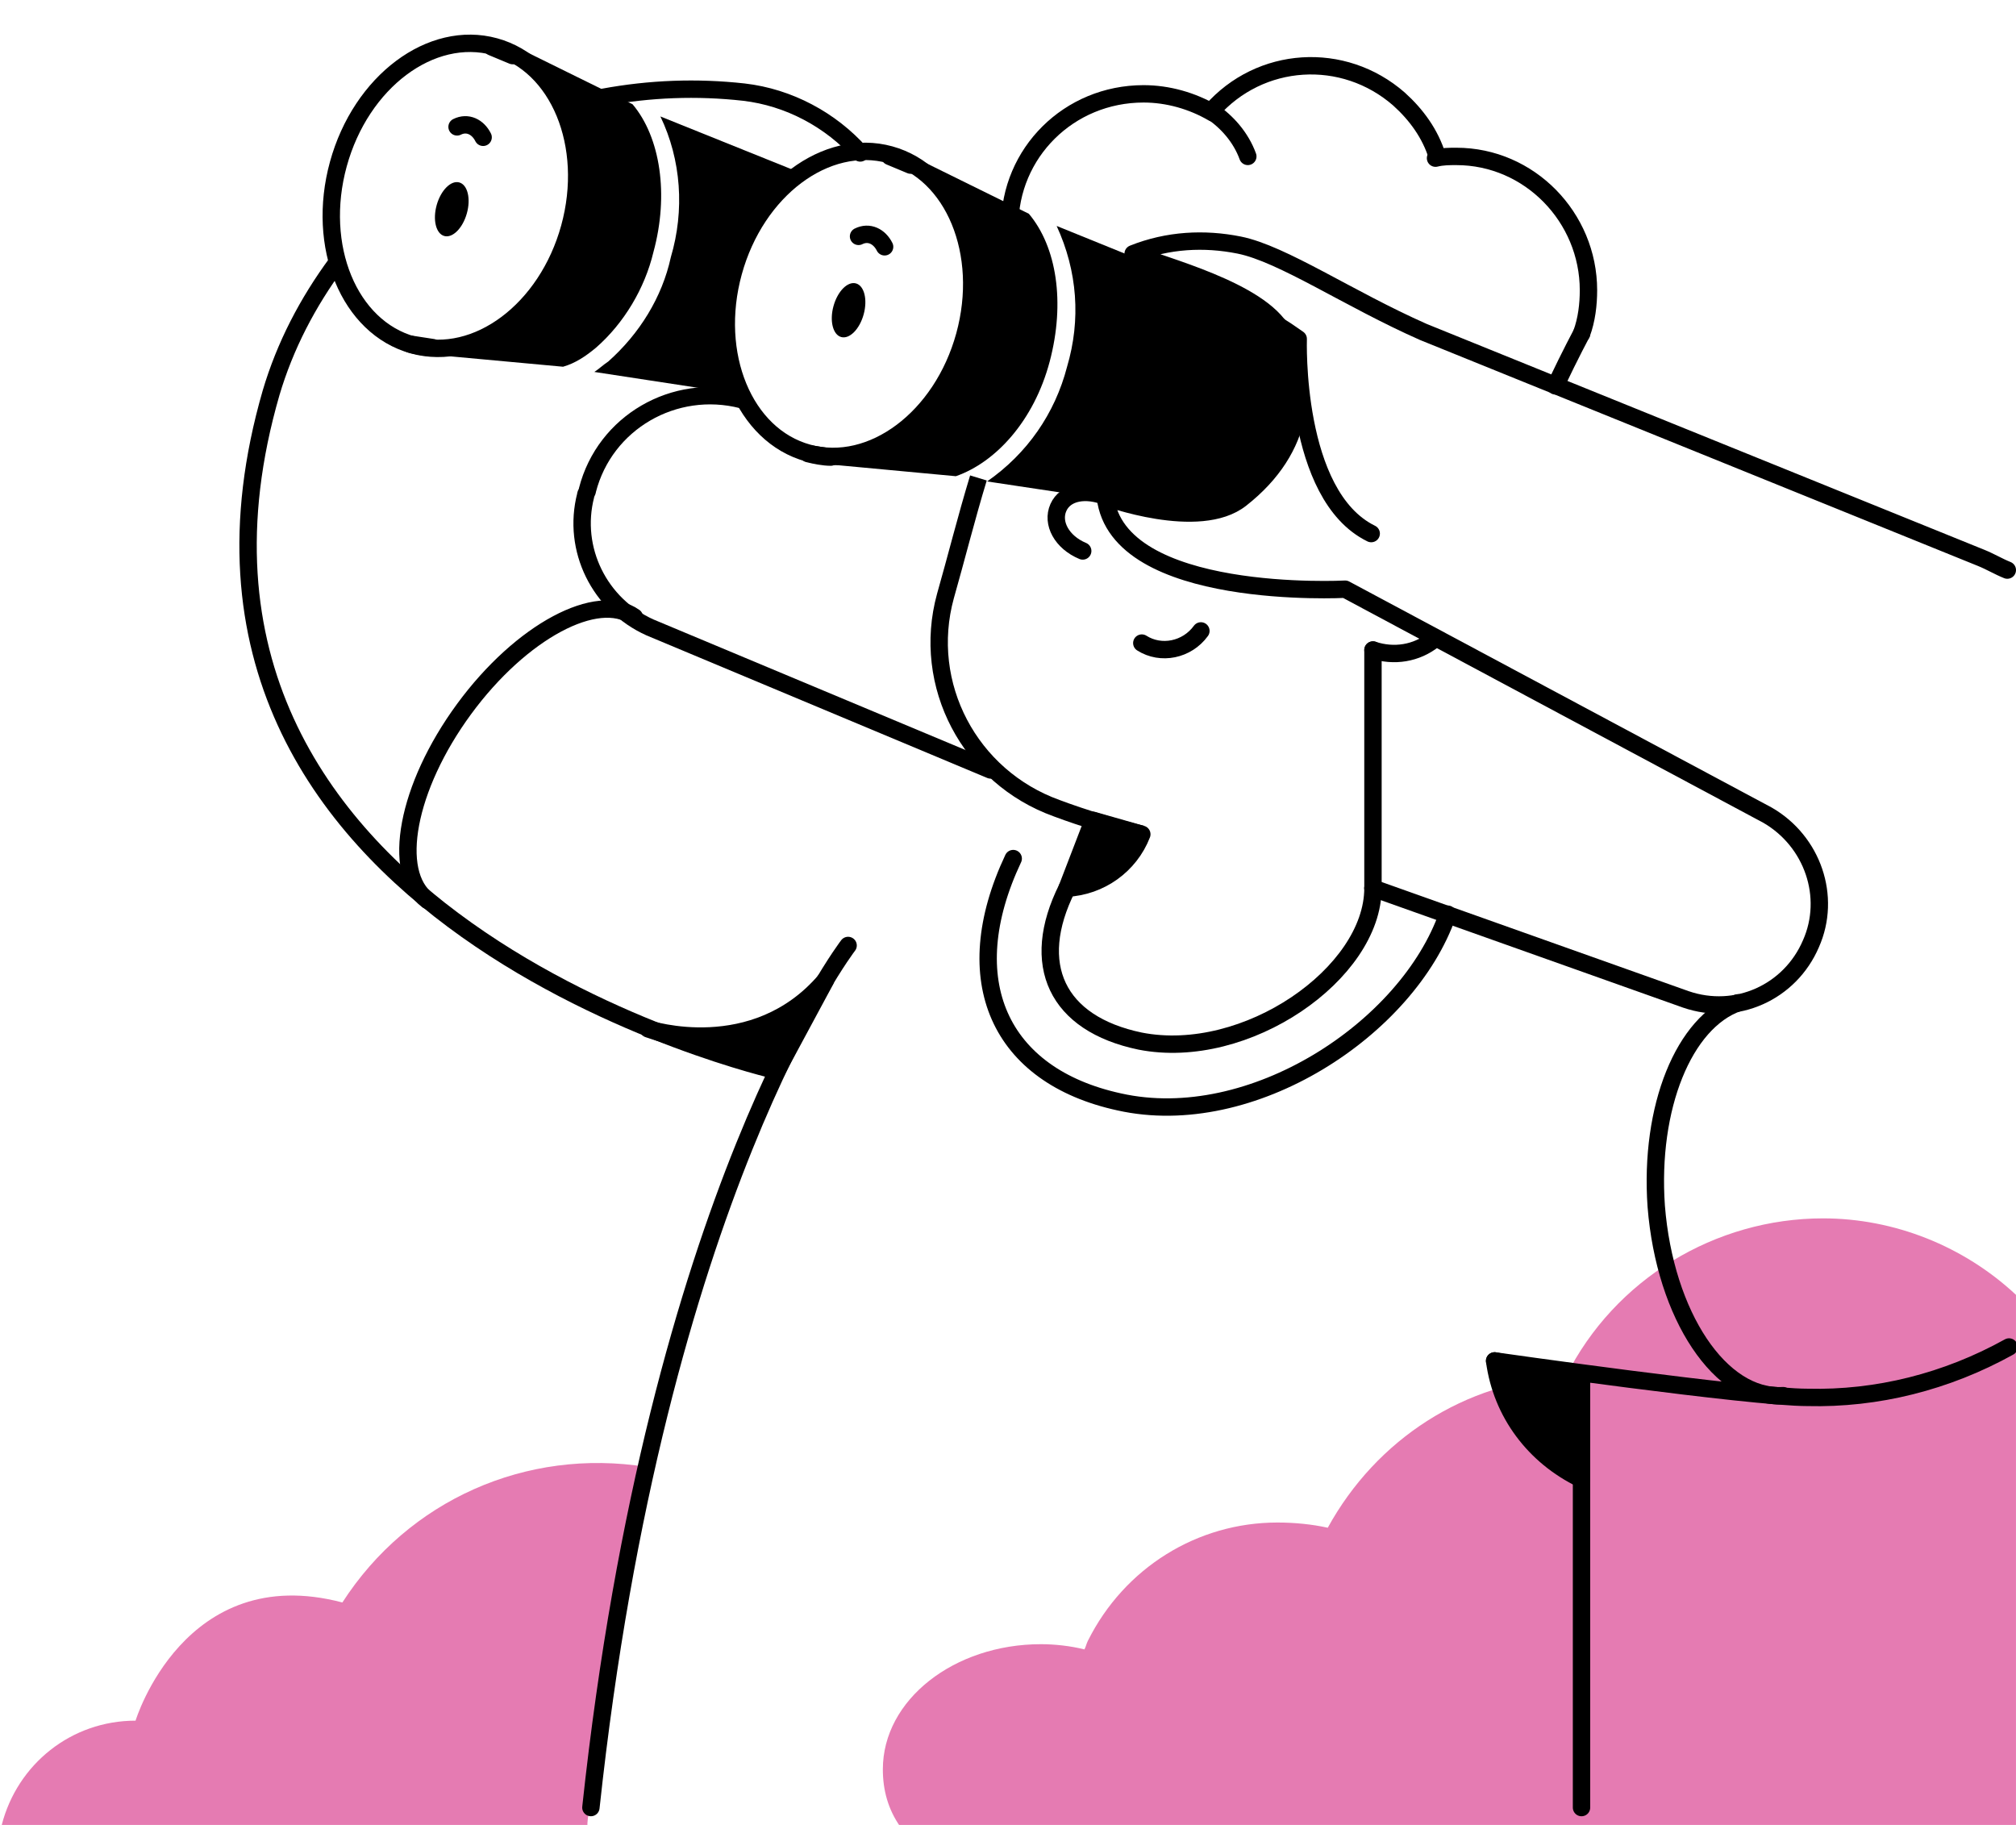 <svg xmlns="http://www.w3.org/2000/svg" width="116" height="105" fill="none" viewBox="0 0 116 105"><path fill="#E57BB2" d="M33.8 105H0.1C1 101.5 4.1 99 7.8 99C7.8 99 10.6 89.8 19.7 92.2C23.5 86.3 30.3 83.3 37.2 84.4C37.2 84.3 33.7 104.4 33.8 105Z"/><path fill="#E57BB2" d="M104.899 70.1C98.699 70.1 92.899 73.6 90.099 79.2C84.299 79.5 79.199 82.8 76.399 87.9C75.499 87.7 74.499 87.6 73.499 87.6C68.899 87.6 64.699 90.2 62.599 94.4C62.499 94.6 62.499 94.7 62.399 94.9C61.599 94.7 60.699 94.6 59.899 94.6C54.899 94.6 50.799 97.8 50.799 101.8C50.799 103 51.099 104.1 51.799 105.1H115.999V74.5C112.999 71.7 108.999 70.1 104.899 70.1Z"/><path stroke="#000" stroke-linecap="round" stroke-linejoin="round" d="M42.7 23C38.8 22 34.8 24.3 33.8 28.2C33.8 28.3 33.7 28.4 33.7 28.5C32.9 31.6 34.5 34.8 37.4 36.1L57 44.3"/><path stroke="#000" stroke-linecap="round" stroke-linejoin="round" d="M34.699 5.6C37.399 5.1 40.099 5 42.799 5.3C45.399 5.6 47.799 6.9 49.499 8.8"/><path stroke="#000" stroke-linecap="round" stroke-linejoin="round" d="M44.699 61.6C44.699 61.6 6.799 53 15.599 22.6C16.399 19.9 17.699 17.4 19.399 15.1"/><path stroke="#000" stroke-linejoin="round" d="M56.299 27.5C55.599 29.8 54.999 32.2 54.399 34.3C52.999 39.4 55.799 44.7 60.799 46.5C62.399 47.1 64.099 47.6 65.699 48"/><path stroke="#000" stroke-linecap="round" stroke-linejoin="round" d="M79 37.4C80.2 37.8 81.5 37.6 82.5 36.8"/><path stroke="#000" stroke-linecap="round" stroke-linejoin="round" d="M79 37.399V51.099"/><path fill="#000" stroke="#000" stroke-linecap="round" stroke-linejoin="round" d="M65.7 48C65 49.8 63.3 51 61.4 51.1L62.9 47.2L65.7 48Z"/><path stroke="#000" stroke-linecap="round" stroke-linejoin="round" d="M62.299 31.7C61.099 31.2 60.499 30.1 60.899 29.2C61.299 28.3 62.499 28.1 63.699 28.6L64.899 24.8"/><path fill="#000" d="M62.009 24.033C62.101 23.377 61.864 22.801 61.481 22.748C61.099 22.695 60.714 23.183 60.623 23.84C60.531 24.496 60.767 25.072 61.15 25.125C61.533 25.178 61.918 24.689 62.009 24.033Z"/><path fill="#000" d="M71.425 26.083C71.636 25.455 71.511 24.846 71.144 24.722C70.778 24.599 70.309 25.008 70.098 25.636C69.886 26.264 70.012 26.873 70.378 26.997C70.745 27.12 71.213 26.711 71.425 26.083Z"/><path stroke="#000" stroke-linecap="round" stroke-linejoin="round" d="M65.699 37C66.799 37.7 68.299 37.4 69.099 36.3"/><path stroke="#000" stroke-linecap="round" stroke-linejoin="round" d="M74.2 23.6L72.5 22.6"/><path stroke="#000" stroke-linecap="round" stroke-linejoin="round" d="M62.799 15.1C67.099 15.5 71.199 17 74.699 19.5C74.699 19.5 74.399 28.5 78.899 30.7"/><path stroke="#000" stroke-linecap="round" stroke-linejoin="round" d="M58.1 12.999C58.1 8.799 61.5 5.399 65.8 5.399C67.2 5.399 68.6 5.799 69.8 6.499"/><path stroke="#000" stroke-linecap="round" stroke-linejoin="round" d="M69.699 6.4C72.499 3.2 77.299 2.9 80.499 5.7C81.499 6.6 82.299 7.7 82.699 9"/><path stroke="#000" stroke-linecap="round" stroke-linejoin="round" d="M82.6 9.1C83 9 83.4 9 83.8 9C88 9 91.4 12.5 91.4 16.7C91.4 17.5 91.3 18.4 91 19.2"/><path stroke="#000" stroke-linecap="round" stroke-linejoin="round" d="M91 19.2C91 19.2 90.4 20.3 89.5 22.2"/><path stroke="#000" stroke-linecap="round" stroke-linejoin="round" d="M69.699 6.399C70.599 6.999 71.399 7.899 71.799 8.999"/><path fill="#000" stroke="#000" stroke-linecap="round" stroke-linejoin="round" d="M23.6 19.8L24.9 20C24.5 20 24 19.9 23.6 19.8Z"/><path fill="#000" stroke="#000" stroke-linecap="round" stroke-linejoin="round" d="M28.299 2.7C28.699 2.8 29.099 3 29.499 3.2L28.299 2.7Z"/><path fill="#000" d="M34.299 20C33.699 20.5 33.099 20.9 32.399 21.1L24.799 20.4C28.099 20.5 31.499 17.2 32.699 13.1C33.899 9 32.599 4.3 29.699 2.7L36.399 6C37.999 7.9 38.499 11.2 37.599 14.5C37.099 16.6 35.899 18.6 34.299 20Z"/><path fill="#000" d="M42.199 15.7C41.499 18 41.699 20.5 42.699 22.7L34.199 21.4C34.499 21.2 34.699 21 34.999 20.8C36.799 19.2 38.099 17.1 38.599 14.8C39.399 12.1 39.199 9.2 37.999 6.7L46.199 10C44.199 11.4 42.799 13.4 42.199 15.7Z"/><path stroke="#000" stroke-linecap="round" stroke-linejoin="round" d="M32.775 13.098C34.078 8.358 32.156 3.697 28.481 2.687C24.807 1.677 20.772 4.7 19.469 9.439C18.166 14.178 20.088 18.84 23.762 19.85C27.437 20.86 31.472 17.837 32.775 13.098Z"/><path fill="#000" stroke="#000" stroke-linecap="round" stroke-linejoin="round" d="M46.5 26.1L47.8 26.3C47.4 26.3 46.9 26.2 46.5 26.1Z"/><path fill="#000" stroke="#000" stroke-linecap="round" stroke-linejoin="round" d="M51.199 9C51.599 9.1 51.999 9.3 52.399 9.5L51.199 9Z"/><path fill="#000" d="M55 27.399L47.5 26.699C50.8 26.799 54.4 23.499 55.5 19.399C56.6 15.299 55.2 10.499 52.3 8.899L59.2 12.299C60.8 14.199 61.3 17.399 60.4 20.799C59.5 24.199 57.3 26.599 55 27.399Z"/><path fill="#000" d="M74.499 24.6C73.599 27.9 70.699 30.1 68.099 29.4L56.799 27.7C59.099 26.1 60.699 23.8 61.399 21.1C62.199 18.4 61.999 15.6 60.799 13L71.399 17.3C73.999 17.9 75.399 21.2 74.499 24.6Z"/><path stroke="#000" stroke-linecap="round" stroke-linejoin="round" d="M55.505 19.313C56.808 14.574 54.886 9.913 51.212 8.903C47.537 7.893 43.502 10.916 42.199 15.655C40.896 20.394 42.819 25.055 46.493 26.066C50.167 27.076 54.202 24.053 55.505 19.313Z"/><path fill="#000" d="M26.861 12.281C27.101 11.43 26.907 10.632 26.428 10.497C25.95 10.362 25.368 10.943 25.128 11.794C24.889 12.644 25.083 13.443 25.562 13.578C26.04 13.712 26.622 13.132 26.861 12.281Z"/><path fill="#000" d="M49.695 18.088C49.929 17.236 49.73 16.438 49.251 16.306C48.772 16.175 48.194 16.759 47.959 17.611C47.725 18.463 47.924 19.26 48.403 19.392C48.882 19.524 49.461 18.94 49.695 18.088Z"/><path stroke="#000" stroke-linecap="round" stroke-linejoin="round" d="M49.4 13.6C50 13.3 50.6 13.6 50.9 14.2"/><path stroke="#000" stroke-linecap="round" stroke-linejoin="round" d="M26.299 7.3C26.899 7 27.499 7.3 27.799 7.9"/><path stroke="#000" stroke-linecap="round" stroke-linejoin="round" d="M115.6 77.5C112 79.5 108 80.5 104 80.4C100.7 80.4 86 78.3 86 78.3"/><path stroke="#000" stroke-linecap="round" stroke-linejoin="round" d="M79 51.1L97 57.5C99.9 58.5 103 57.1 104.2 54.3C105.4 51.6 104.3 48.4 101.7 46.9L77.4 33.9C77.4 33.9 64.3 34.6 63.6 28.6C63.6 28.6 69 30.6 71.4 28.7C75.1 25.8 75.4 22 73.8 19.1C72.5 16.7 66.9 15.3 65.2 14.6C67.2 13.8 69.3 13.7 71.3 14.1C73.8 14.6 77.6 17.2 81.9 19.1L114 32.1C114.5 32.3 115 32.6 115.5 32.8"/><path stroke="#000" stroke-linecap="round" stroke-linejoin="round" d="M61.4 51.1C59.2 55.5 60.8 58.9 65.6 59.9C71.7 61.1 79 56 79 51.1"/><path stroke="#000" stroke-linecap="round" stroke-linejoin="round" d="M58.3 49.399C55 56.399 57.5 61.899 64.4 63.399C72 65.099 81 59.199 83.3 52.599"/><path stroke="#000" stroke-linecap="round" stroke-linejoin="round" d="M48.8 54.399C48.8 54.399 37.8 68.699 34 103.999"/><path stroke="#000" stroke-linecap="round" stroke-linejoin="round" d="M91 79.2V104"/><path fill="#000" stroke="#000" stroke-linecap="round" stroke-linejoin="round" d="M37.299 59.199C37.299 59.199 43.399 61.199 47.499 56.399L44.699 61.599L37.299 59.199Z"/><path fill="#000" stroke="#000" stroke-linecap="round" stroke-linejoin="round" d="M86 78.3C86.4 81.3 88.3 83.8 91 85.1V79.3L86 78.3Z"/><path stroke="#000" stroke-linecap="round" stroke-linejoin="round" d="M102.599 80.3C98.999 80.5 95.799 75.7 95.299 69.4C94.899 63.7 96.899 58.8 99.999 57.7"/><path stroke="#000" stroke-linecap="round" stroke-linejoin="round" d="M24.6 51.8C22.5 50.2 23.4 45.3 26.7 40.8C30 36.3 34.4 34 36.5 35.5"/></svg>